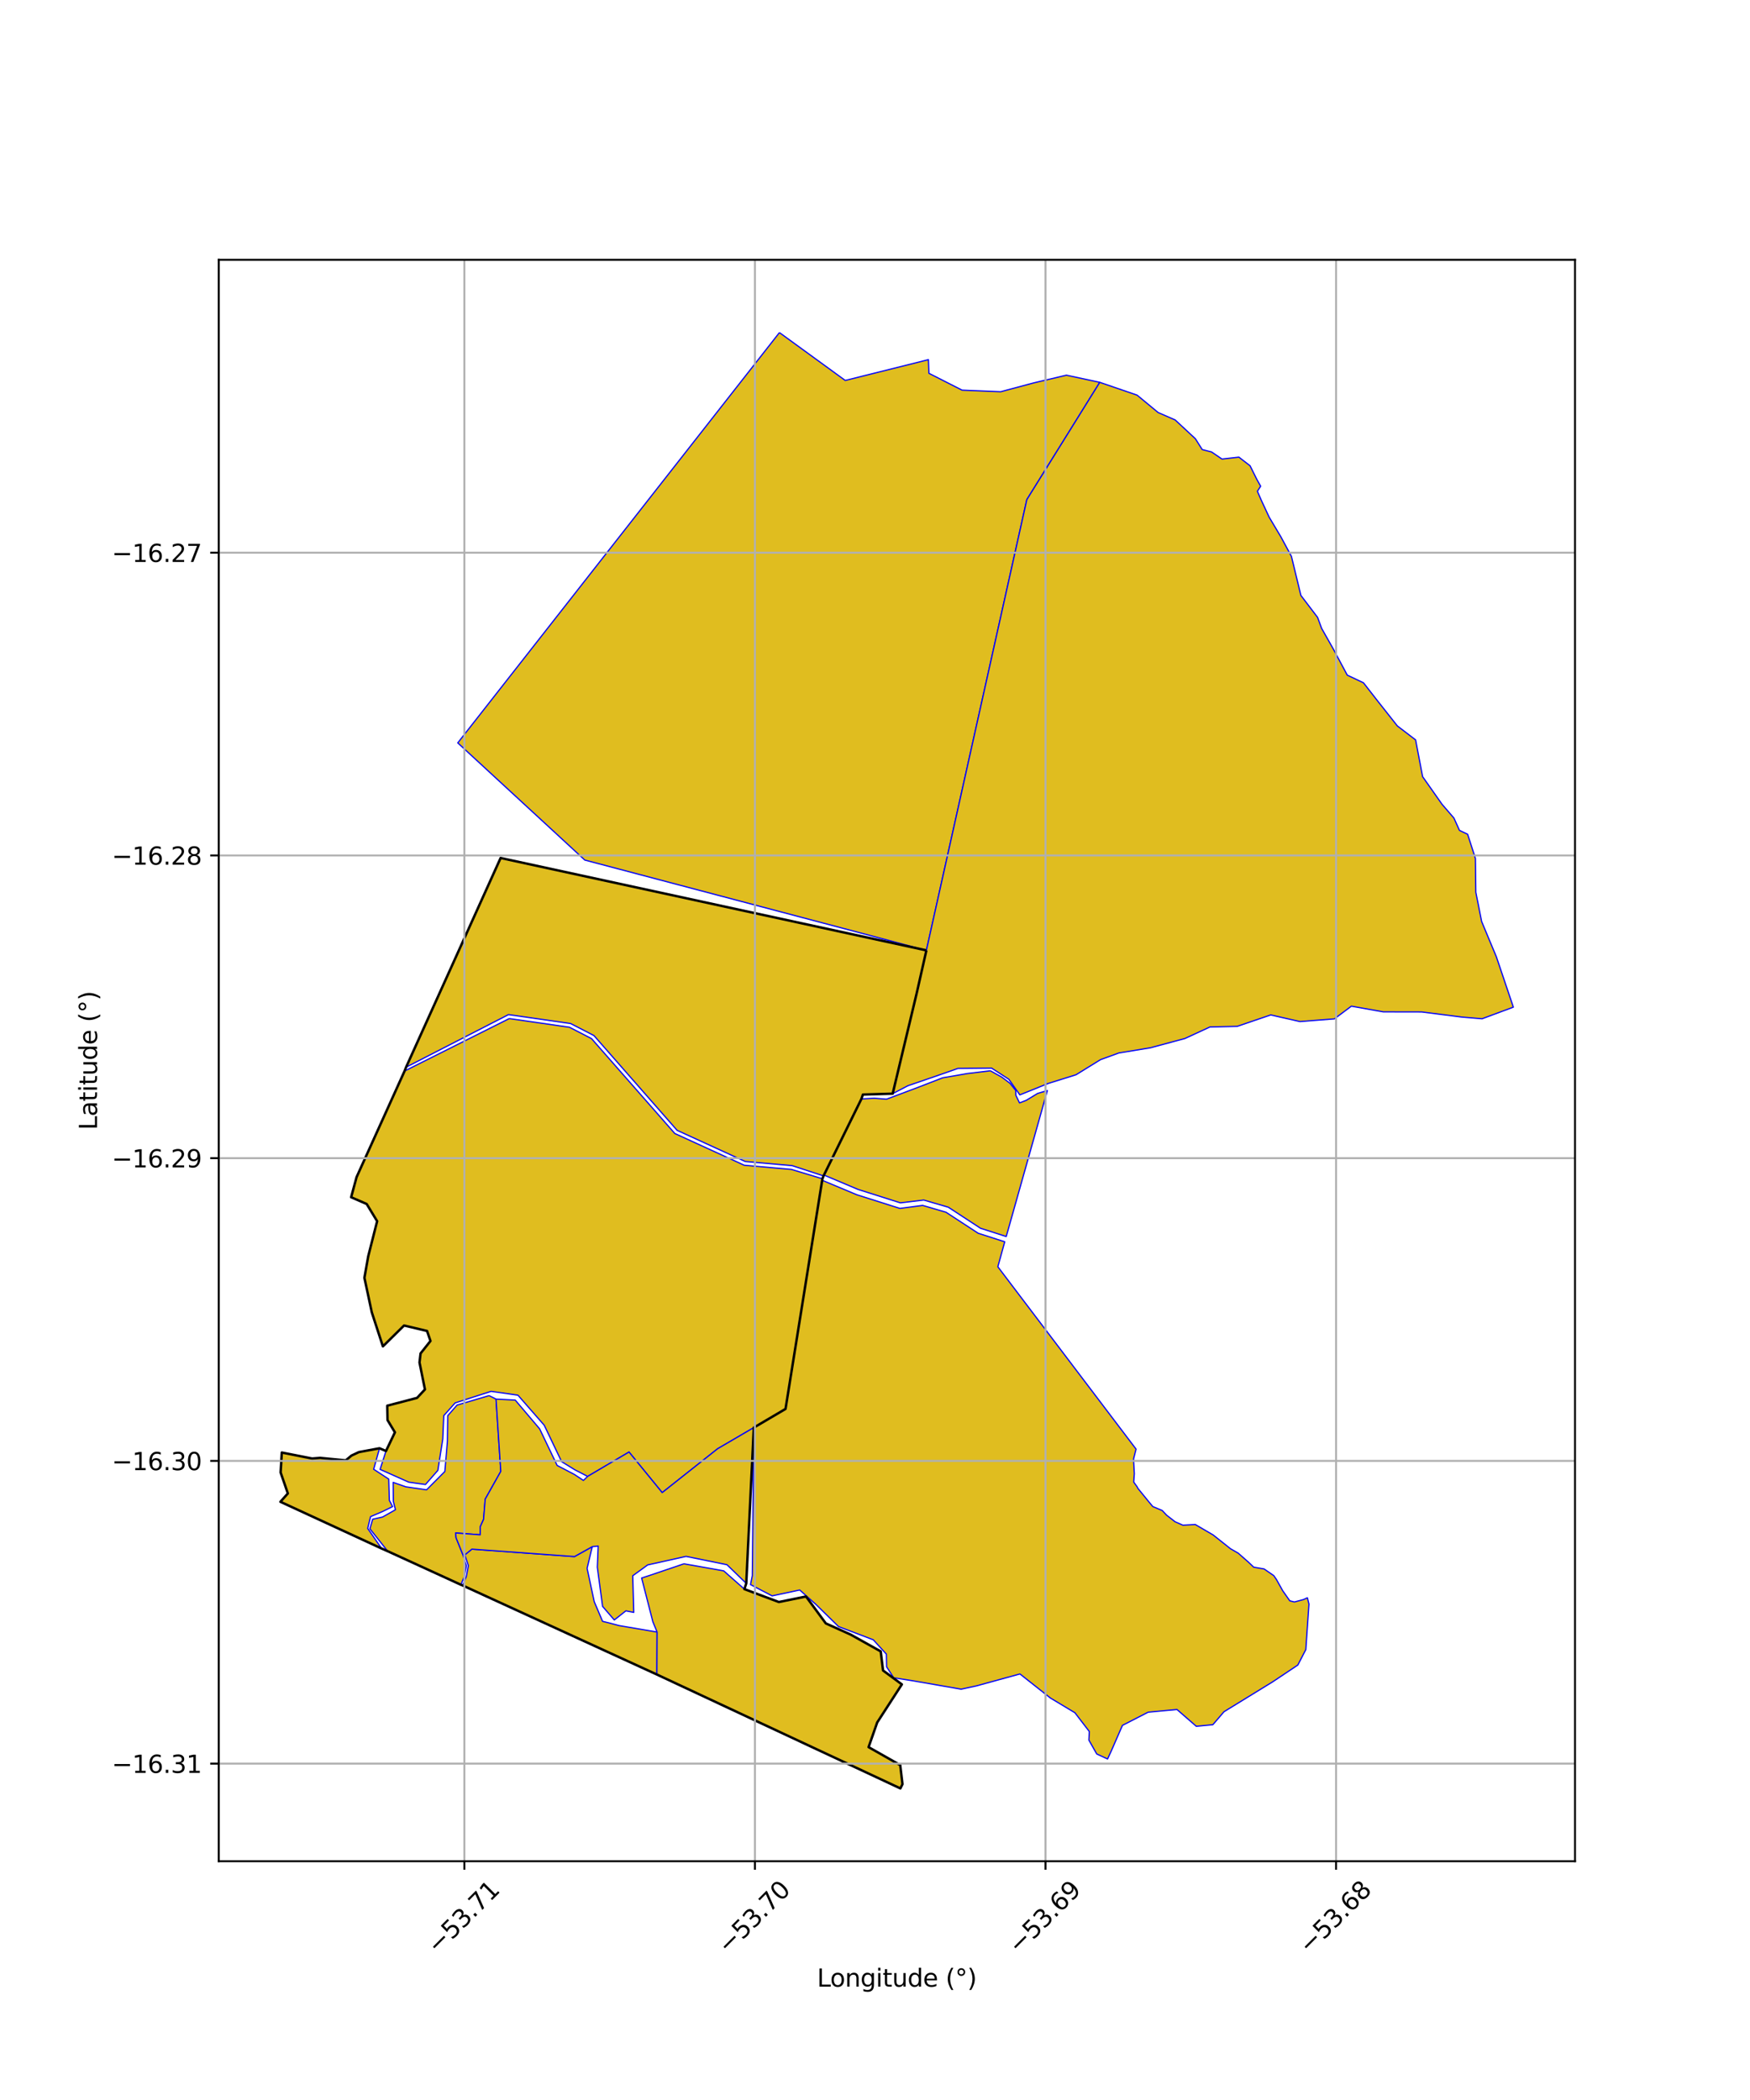 <?xml version="1.0" encoding="utf-8" standalone="no"?>
<!DOCTYPE svg PUBLIC "-//W3C//DTD SVG 1.1//EN"
  "http://www.w3.org/Graphics/SVG/1.1/DTD/svg11.dtd">
<svg xmlns:xlink="http://www.w3.org/1999/xlink" width="720pt" height="864pt" viewBox="0 0 720 864" xmlns="http://www.w3.org/2000/svg" version="1.1">
 <defs>
  <style type="text/css">*{stroke-linejoin: round; stroke-linecap: butt}</style>
 </defs>
 <g id="figure_1">
  <g id="patch_1">
   <path d="M 0 864 
L 720 864 
L 720 0 
L 0 0 
z
" style="fill: #ffffff"/>
  </g>
  <g id="axes_1">
   <g id="patch_2">
    <path d="M 90 765.76 
L 648 765.76 
L 648 106.88 
L 90 106.88 
z
" style="fill: #ffffff"/>
   </g>
   <g id="PatchCollection_1">
    <path d="M 156.15 595.858 
L 154.855 600.476 
L 153.731 604.491 
L 159.934 608.538 
L 160.063 612.831 
L 160.198 617.316 
L 161.539 619.859 
L 159.11 621.045 
L 157.48 621.841 
L 152.462 623.992 
L 151.281 628.848 
L 157.02 637.11 
L 115.364 617.883 
L 118.429 614.443 
L 115.457 605.829 
L 115.943 597.613 
L 122.701 598.946 
L 128.403 600.071 
L 131.704 599.812 
L 139.922 600.61 
L 142.245 600.835 
L 144.619 598.862 
L 147.645 597.442 
L 149.336 597.127 
L 156.15 595.858 
" clip-path="url(#p520b0139f8)" style="fill: #e0bd1f; stroke: #0000ff; stroke-width: 0.5"/>
    <path d="M 209.51 419.074 
L 234.294 422.64 
L 243.389 427.327 
L 277.63 466.349 
L 306.205 479.419 
L 325.6 481.132 
L 338.374 484.975 
L 323.185 579.675 
L 310.134 587.361 
L 295.26 596.053 
L 272.444 614.111 
L 258.796 597.405 
L 241.772 607.439 
L 236.566 604.751 
L 231.066 601.371 
L 223.914 586.391 
L 213.094 574.02 
L 202.054 572.438 
L 187.257 577.195 
L 182.591 582.42 
L 182.172 592.052 
L 180.146 604.951 
L 175.053 610.766 
L 170.845 610.179 
L 168.154 609.803 
L 156.381 604.543 
L 157.226 601.914 
L 158.804 596.995 
L 162.478 589.302 
L 159.444 584.275 
L 159.328 578.342 
L 171.584 575.132 
L 174.835 571.654 
L 172.597 560.572 
L 173.032 556.844 
L 177.108 551.716 
L 175.698 547.597 
L 166.245 545.349 
L 157.533 553.944 
L 152.959 539.908 
L 149.929 525.731 
L 151.507 516.819 
L 155.165 502.434 
L 150.864 495.359 
L 144.465 492.575 
L 146.701 484.311 
L 166.453 440.65 
L 209.51 419.074 
" clip-path="url(#p520b0139f8)" style="fill: #e0bd1f; stroke: #0000ff; stroke-width: 0.5"/>
    <path d="M 201.218 574.195 
L 204.071 575.619 
L 206.041 605.364 
L 199.626 616.797 
L 198.954 625.11 
L 198.205 626.779 
L 197.606 628.118 
L 197.577 631.469 
L 189.816 630.883 
L 187.482 630.708 
L 187.639 632.672 
L 190.401 639.544 
L 190.598 640.155 
L 191.886 644.187 
L 191.106 648.414 
L 189.62 652.011 
L 159.516 638.217 
L 152.18 628.974 
L 153.332 625.055 
L 157.41 624.141 
L 160.93 622.149 
L 162.694 621.151 
L 161.837 617.699 
L 161.8 613.885 
L 161.761 609.9 
L 166.957 611.72 
L 175.497 612.963 
L 183.021 605.411 
L 184.087 592.859 
L 184.21 582.458 
L 188.056 578.085 
L 201.218 574.195 
" clip-path="url(#p520b0139f8)" style="fill: #e0bd1f; stroke: #0000ff; stroke-width: 0.5"/>
    <path d="M 205.967 352.999 
L 381.142 391.011 
L 377.131 408.731 
L 367.275 449.968 
L 355.028 450.332 
L 354.399 452.149 
L 338.826 483.804 
L 325.907 479.578 
L 306.609 477.875 
L 278.582 465.054 
L 244.366 426.062 
L 234.774 421.117 
L 209.21 417.444 
L 167.077 439.072 
L 205.967 352.999 
" clip-path="url(#p520b0139f8)" style="fill: #e0bd1f; stroke: #0000ff; stroke-width: 0.5"/>
    <path d="M 243.673 636.343 
L 241.548 645.262 
L 243.47 654.243 
L 244.482 658.969 
L 247.382 665.811 
L 247.915 667.068 
L 250.48 667.692 
L 254.646 668.798 
L 262 670.052 
L 270.341 671.472 
L 270.304 679.718 
L 270.264 688.505 
L 270.262 688.947 
L 190.322 652.293 
L 191.86 648.641 
L 192.703 644.142 
L 191.563 640.742 
L 191.219 639.716 
L 194.15 637.36 
L 201.349 637.882 
L 218.555 639.127 
L 236.359 640.416 
L 243.673 636.343 
" clip-path="url(#p520b0139f8)" style="fill: #e0bd1f; stroke: #0000ff; stroke-width: 0.5"/>
    <path d="M 281.379 643.39 
L 297.748 646.295 
L 306.263 653.809 
L 320.441 659.12 
L 331.618 656.847 
L 339.766 667.918 
L 349.981 672.514 
L 362.351 679.432 
L 363.311 687.284 
L 371.056 693.008 
L 360.905 708.676 
L 357.364 718.818 
L 370.379 726.209 
L 371.017 731.624 
L 371.302 734.054 
L 370.443 735.811 
L 336.892 720.117 
L 273.445 690.436 
L 270.262 688.947 
L 270.264 688.505 
L 270.304 679.718 
L 270.341 671.472 
L 269.836 670.241 
L 268.599 667.22 
L 263.982 649.248 
L 267.578 648.072 
L 281.379 643.39 
" clip-path="url(#p520b0139f8)" style="fill: #e0bd1f; stroke: #0000ff; stroke-width: 0.5"/>
    <path d="M 204.071 575.619 
L 211.982 576.034 
L 222.02 587.866 
L 229.233 602.931 
L 236.33 606.639 
L 240.026 609.086 
L 241.772 607.439 
L 258.796 597.405 
L 272.444 614.111 
L 295.26 596.053 
L 310.134 587.361 
L 307.029 651.455 
L 299.092 643.772 
L 282.258 640.347 
L 266.483 643.85 
L 260.335 648.3 
L 260.748 663.382 
L 257.5 662.756 
L 252.737 666.499 
L 247.919 660.909 
L 247.338 656.591 
L 245.756 644.799 
L 246.109 636.08 
L 243.673 636.343 
L 236.359 640.416 
L 218.555 639.127 
L 201.349 637.882 
L 194.15 637.36 
L 191.219 639.716 
L 190.401 639.544 
L 187.639 632.672 
L 187.482 630.708 
L 189.816 630.883 
L 197.577 631.469 
L 197.606 628.118 
L 198.205 626.779 
L 198.954 625.11 
L 199.626 616.797 
L 206.041 605.364 
L 204.071 575.619 
" clip-path="url(#p520b0139f8)" style="fill: #e0bd1f; stroke: #0000ff; stroke-width: 0.5"/>
    <path d="M 320.684 136.829 
L 347.763 156.526 
L 381.979 147.971 
L 382.191 153.587 
L 395.839 160.521 
L 411.722 161.165 
L 425.231 157.549 
L 438.744 154.363 
L 452.482 157.304 
L 452.061 157.981 
L 422.469 205.56 
L 381.142 391.011 
L 240.598 353.854 
L 188.332 305.642 
L 320.684 136.829 
" clip-path="url(#p520b0139f8)" style="fill: #e0bd1f; stroke: #0000ff; stroke-width: 0.5"/>
    <path d="M 338.28 485.6 
L 352.549 491.571 
L 370.249 497.179 
L 379.58 495.937 
L 389.211 498.747 
L 402.441 507.389 
L 413.379 510.911 
L 410.539 521.177 
L 467.409 596.202 
L 466.416 600.08 
L 466.396 600.935 
L 466.695 606.343 
L 466.439 609.757 
L 467.844 611.709 
L 468.169 612.363 
L 472.623 617.84 
L 474.296 619.836 
L 478.182 621.476 
L 479.981 623.389 
L 483.472 626.098 
L 486.67 627.503 
L 491.777 627.233 
L 499.126 631.52 
L 506.262 637.19 
L 509.444 639.02 
L 513.711 642.771 
L 515.81 644.774 
L 520.087 645.511 
L 524.082 648.265 
L 525.154 649.832 
L 527.741 654.461 
L 530.657 658.617 
L 532.556 659.094 
L 536.256 658.115 
L 537.9 657.368 
L 538.547 659.976 
L 537.245 678.701 
L 533.964 685.049 
L 523.633 691.948 
L 503.579 704.265 
L 498.993 709.604 
L 492.185 710.251 
L 484.232 703.334 
L 472.38 704.448 
L 461.803 709.873 
L 457.164 720.505 
L 455.683 723.702 
L 451.23 721.637 
L 447.985 715.911 
L 448.178 712.399 
L 442.237 704.663 
L 432.172 698.622 
L 419.639 688.717 
L 401.717 693.63 
L 395.437 694.979 
L 375.805 691.561 
L 367.699 690.284 
L 364.773 685.779 
L 364.683 680.562 
L 359.294 674.663 
L 345.001 669.221 
L 335.636 660.052 
L 329.031 654.167 
L 317.667 656.589 
L 308.784 651.95 
L 309.515 648.282 
L 310.134 587.361 
L 323.185 579.675 
L 338.28 485.6 
" clip-path="url(#p520b0139f8)" style="fill: #e0bd1f; stroke: #0000ff; stroke-width: 0.5"/>
    <path d="M 407.472 440.553 
L 412.214 443.193 
L 415.511 445.681 
L 417.883 448.628 
L 417.956 450.635 
L 419.463 453.773 
L 422.289 452.673 
L 426.948 449.846 
L 430.91 448.699 
L 413.994 508.745 
L 403.407 505.338 
L 390.151 496.678 
L 380.072 493.737 
L 370.448 494.886 
L 353.034 489.371 
L 339 483.451 
L 354.399 452.149 
L 359.715 451.846 
L 364.723 452.247 
L 377.634 447.393 
L 387.823 443.446 
L 398.081 441.678 
L 407.472 440.553 
" clip-path="url(#p520b0139f8)" style="fill: #e0bd1f; stroke: #0000ff; stroke-width: 0.5"/>
    <path d="M 452.482 157.304 
L 458.446 159.345 
L 467.844 162.573 
L 476.481 169.717 
L 483.498 172.779 
L 491.817 180.505 
L 494.626 184.965 
L 498.462 185.944 
L 502.759 188.86 
L 509.719 188.079 
L 514.312 191.628 
L 517.068 197.178 
L 518.665 200.042 
L 517.33 202.122 
L 518.918 205.782 
L 522.166 212.768 
L 526.974 220.832 
L 531.328 228.901 
L 535.223 244.975 
L 542.094 254.008 
L 543.767 258.554 
L 548.47 266.854 
L 554.301 277.767 
L 560.966 280.915 
L 566.804 288.405 
L 574.913 298.671 
L 582.415 304.407 
L 585.304 319.537 
L 593.317 330.93 
L 598.179 336.559 
L 600.47 341.645 
L 603.824 343.233 
L 607.025 353.18 
L 607.198 367.112 
L 609.592 379.142 
L 615.646 393.652 
L 622.636 414.376 
L 609.768 419.151 
L 601.37 418.445 
L 584.889 416.345 
L 569.135 416.314 
L 555.995 413.975 
L 548.998 419.199 
L 534.831 420.303 
L 528.996 418.978 
L 522.826 417.577 
L 509.012 422.278 
L 497.807 422.531 
L 487.503 427.278 
L 482.103 428.731 
L 473.297 431.098 
L 460.342 433.225 
L 452.791 435.969 
L 442.705 442.193 
L 431.186 445.791 
L 419.596 450.465 
L 415.08 444.054 
L 407.95 439.436 
L 394.115 439.581 
L 386.019 442.421 
L 373.513 446.712 
L 367.275 449.968 
L 377.131 408.731 
L 381.142 391.011 
L 422.469 205.56 
L 452.061 157.981 
L 452.482 157.304 
" clip-path="url(#p520b0139f8)" style="fill: #e0bd1f; stroke: #0000ff; stroke-width: 0.5"/>
   </g>
   <g id="PatchCollection_2">
    <path d="M 381.142 391.011 
L 377.131 408.731 
L 367.274 449.968 
L 355.029 450.332 
L 354.399 452.149 
L 338.826 483.804 
L 338.373 484.974 
L 323.185 579.675 
L 310.134 587.361 
L 307.028 651.455 
L 306.263 653.808 
L 320.442 659.121 
L 331.618 656.847 
L 339.767 667.918 
L 349.981 672.514 
L 362.351 679.432 
L 363.311 687.284 
L 371.055 693.009 
L 360.905 708.676 
L 357.363 718.818 
L 370.379 726.209 
L 371.016 731.624 
L 371.302 734.054 
L 370.443 735.811 
L 336.892 720.117 
L 273.445 690.436 
L 270.262 688.947 
L 190.322 652.293 
L 189.62 652.012 
L 159.516 638.218 
L 157.02 637.11 
L 115.364 617.883 
L 118.429 614.443 
L 115.457 605.828 
L 115.943 597.613 
L 122.702 598.946 
L 128.402 600.07 
L 131.704 599.813 
L 139.922 600.61 
L 142.245 600.835 
L 144.619 598.862 
L 147.646 597.442 
L 149.336 597.127 
L 156.149 595.859 
L 158.804 596.995 
L 162.478 589.303 
L 159.444 584.275 
L 159.328 578.342 
L 171.584 575.133 
L 174.834 571.654 
L 172.597 560.572 
L 173.032 556.844 
L 177.108 551.716 
L 175.697 547.597 
L 166.244 545.349 
L 157.533 553.944 
L 152.96 539.907 
L 149.929 525.73 
L 151.507 516.819 
L 155.165 502.434 
L 150.864 495.359 
L 144.464 492.575 
L 146.702 484.311 
L 166.452 440.65 
L 167.077 439.072 
L 205.968 352.999 
L 381.142 391.011 
" clip-path="url(#p520b0139f8)" style="fill: none; stroke: #000000"/>
   </g>
   <g id="matplotlib.axis_1">
    <g id="xtick_1">
     <g id="line2d_1">
      <path d="M 191.052 765.76 
L 191.052 106.88 
" clip-path="url(#p520b0139f8)" style="fill: none; stroke: #b0b0b0; stroke-width: 0.8; stroke-linecap: square"/>
     </g>
     <g id="line2d_2">
      <defs>
       <path id="m5c2fb6a322" d="M 0 0 
L 0 3.5 
" style="stroke: #000000; stroke-width: 0.8"/>
      </defs>
      <g>
       <use xlink:href="#m5c2fb6a322" x="191.052" y="765.76" style="stroke: #000000; stroke-width: 0.8"/>
      </g>
     </g>
     <g id="text_1">
      <!-- −53.71 -->
      <g transform="translate(179.919 804.302) rotate(-45) scale(0.1 -0.1)">
       <defs>
        <path id="DejaVuSans-2212" d="M 678 2272 
L 4684 2272 
L 4684 1741 
L 678 1741 
L 678 2272 
z
" transform="scale(0.016)"/>
        <path id="DejaVuSans-35" d="M 691 4666 
L 3169 4666 
L 3169 4134 
L 1269 4134 
L 1269 2991 
Q 1406 3038 1543 3061 
Q 1681 3084 1819 3084 
Q 2600 3084 3056 2656 
Q 3513 2228 3513 1497 
Q 3513 744 3044 326 
Q 2575 -91 1722 -91 
Q 1428 -91 1123 -41 
Q 819 9 494 109 
L 494 744 
Q 775 591 1075 516 
Q 1375 441 1709 441 
Q 2250 441 2565 725 
Q 2881 1009 2881 1497 
Q 2881 1984 2565 2268 
Q 2250 2553 1709 2553 
Q 1456 2553 1204 2497 
Q 953 2441 691 2322 
L 691 4666 
z
" transform="scale(0.016)"/>
        <path id="DejaVuSans-33" d="M 2597 2516 
Q 3050 2419 3304 2112 
Q 3559 1806 3559 1356 
Q 3559 666 3084 287 
Q 2609 -91 1734 -91 
Q 1441 -91 1130 -33 
Q 819 25 488 141 
L 488 750 
Q 750 597 1062 519 
Q 1375 441 1716 441 
Q 2309 441 2620 675 
Q 2931 909 2931 1356 
Q 2931 1769 2642 2001 
Q 2353 2234 1838 2234 
L 1294 2234 
L 1294 2753 
L 1863 2753 
Q 2328 2753 2575 2939 
Q 2822 3125 2822 3475 
Q 2822 3834 2567 4026 
Q 2313 4219 1838 4219 
Q 1578 4219 1281 4162 
Q 984 4106 628 3988 
L 628 4550 
Q 988 4650 1302 4700 
Q 1616 4750 1894 4750 
Q 2613 4750 3031 4423 
Q 3450 4097 3450 3541 
Q 3450 3153 3228 2886 
Q 3006 2619 2597 2516 
z
" transform="scale(0.016)"/>
        <path id="DejaVuSans-2e" d="M 684 794 
L 1344 794 
L 1344 0 
L 684 0 
L 684 794 
z
" transform="scale(0.016)"/>
        <path id="DejaVuSans-37" d="M 525 4666 
L 3525 4666 
L 3525 4397 
L 1831 0 
L 1172 0 
L 2766 4134 
L 525 4134 
L 525 4666 
z
" transform="scale(0.016)"/>
        <path id="DejaVuSans-31" d="M 794 531 
L 1825 531 
L 1825 4091 
L 703 3866 
L 703 4441 
L 1819 4666 
L 2450 4666 
L 2450 531 
L 3481 531 
L 3481 0 
L 794 0 
L 794 531 
z
" transform="scale(0.016)"/>
       </defs>
       <use xlink:href="#DejaVuSans-2212"/>
       <use xlink:href="#DejaVuSans-35" transform="translate(83.789 0)"/>
       <use xlink:href="#DejaVuSans-33" transform="translate(147.412 0)"/>
       <use xlink:href="#DejaVuSans-2e" transform="translate(211.035 0)"/>
       <use xlink:href="#DejaVuSans-37" transform="translate(242.822 0)"/>
       <use xlink:href="#DejaVuSans-31" transform="translate(306.445 0)"/>
      </g>
     </g>
    </g>
    <g id="xtick_2">
     <g id="line2d_3">
      <path d="M 310.601 765.76 
L 310.601 106.88 
" clip-path="url(#p520b0139f8)" style="fill: none; stroke: #b0b0b0; stroke-width: 0.8; stroke-linecap: square"/>
     </g>
     <g id="line2d_4">
      <g>
       <use xlink:href="#m5c2fb6a322" x="310.601" y="765.76" style="stroke: #000000; stroke-width: 0.8"/>
      </g>
     </g>
     <g id="text_2">
      <!-- −53.70 -->
      <g transform="translate(299.468 804.302) rotate(-45) scale(0.1 -0.1)">
       <defs>
        <path id="DejaVuSans-30" d="M 2034 4250 
Q 1547 4250 1301 3770 
Q 1056 3291 1056 2328 
Q 1056 1369 1301 889 
Q 1547 409 2034 409 
Q 2525 409 2770 889 
Q 3016 1369 3016 2328 
Q 3016 3291 2770 3770 
Q 2525 4250 2034 4250 
z
M 2034 4750 
Q 2819 4750 3233 4129 
Q 3647 3509 3647 2328 
Q 3647 1150 3233 529 
Q 2819 -91 2034 -91 
Q 1250 -91 836 529 
Q 422 1150 422 2328 
Q 422 3509 836 4129 
Q 1250 4750 2034 4750 
z
" transform="scale(0.016)"/>
       </defs>
       <use xlink:href="#DejaVuSans-2212"/>
       <use xlink:href="#DejaVuSans-35" transform="translate(83.789 0)"/>
       <use xlink:href="#DejaVuSans-33" transform="translate(147.412 0)"/>
       <use xlink:href="#DejaVuSans-2e" transform="translate(211.035 0)"/>
       <use xlink:href="#DejaVuSans-37" transform="translate(242.822 0)"/>
       <use xlink:href="#DejaVuSans-30" transform="translate(306.445 0)"/>
      </g>
     </g>
    </g>
    <g id="xtick_3">
     <g id="line2d_5">
      <path d="M 430.15 765.76 
L 430.15 106.88 
" clip-path="url(#p520b0139f8)" style="fill: none; stroke: #b0b0b0; stroke-width: 0.8; stroke-linecap: square"/>
     </g>
     <g id="line2d_6">
      <g>
       <use xlink:href="#m5c2fb6a322" x="430.15" y="765.76" style="stroke: #000000; stroke-width: 0.8"/>
      </g>
     </g>
     <g id="text_3">
      <!-- −53.69 -->
      <g transform="translate(419.016 804.302) rotate(-45) scale(0.1 -0.1)">
       <defs>
        <path id="DejaVuSans-36" d="M 2113 2584 
Q 1688 2584 1439 2293 
Q 1191 2003 1191 1497 
Q 1191 994 1439 701 
Q 1688 409 2113 409 
Q 2538 409 2786 701 
Q 3034 994 3034 1497 
Q 3034 2003 2786 2293 
Q 2538 2584 2113 2584 
z
M 3366 4563 
L 3366 3988 
Q 3128 4100 2886 4159 
Q 2644 4219 2406 4219 
Q 1781 4219 1451 3797 
Q 1122 3375 1075 2522 
Q 1259 2794 1537 2939 
Q 1816 3084 2150 3084 
Q 2853 3084 3261 2657 
Q 3669 2231 3669 1497 
Q 3669 778 3244 343 
Q 2819 -91 2113 -91 
Q 1303 -91 875 529 
Q 447 1150 447 2328 
Q 447 3434 972 4092 
Q 1497 4750 2381 4750 
Q 2619 4750 2861 4703 
Q 3103 4656 3366 4563 
z
" transform="scale(0.016)"/>
        <path id="DejaVuSans-39" d="M 703 97 
L 703 672 
Q 941 559 1184 500 
Q 1428 441 1663 441 
Q 2288 441 2617 861 
Q 2947 1281 2994 2138 
Q 2813 1869 2534 1725 
Q 2256 1581 1919 1581 
Q 1219 1581 811 2004 
Q 403 2428 403 3163 
Q 403 3881 828 4315 
Q 1253 4750 1959 4750 
Q 2769 4750 3195 4129 
Q 3622 3509 3622 2328 
Q 3622 1225 3098 567 
Q 2575 -91 1691 -91 
Q 1453 -91 1209 -44 
Q 966 3 703 97 
z
M 1959 2075 
Q 2384 2075 2632 2365 
Q 2881 2656 2881 3163 
Q 2881 3666 2632 3958 
Q 2384 4250 1959 4250 
Q 1534 4250 1286 3958 
Q 1038 3666 1038 3163 
Q 1038 2656 1286 2365 
Q 1534 2075 1959 2075 
z
" transform="scale(0.016)"/>
       </defs>
       <use xlink:href="#DejaVuSans-2212"/>
       <use xlink:href="#DejaVuSans-35" transform="translate(83.789 0)"/>
       <use xlink:href="#DejaVuSans-33" transform="translate(147.412 0)"/>
       <use xlink:href="#DejaVuSans-2e" transform="translate(211.035 0)"/>
       <use xlink:href="#DejaVuSans-36" transform="translate(242.822 0)"/>
       <use xlink:href="#DejaVuSans-39" transform="translate(306.445 0)"/>
      </g>
     </g>
    </g>
    <g id="xtick_4">
     <g id="line2d_7">
      <path d="M 549.698 765.76 
L 549.698 106.88 
" clip-path="url(#p520b0139f8)" style="fill: none; stroke: #b0b0b0; stroke-width: 0.8; stroke-linecap: square"/>
     </g>
     <g id="line2d_8">
      <g>
       <use xlink:href="#m5c2fb6a322" x="549.698" y="765.76" style="stroke: #000000; stroke-width: 0.8"/>
      </g>
     </g>
     <g id="text_4">
      <!-- −53.68 -->
      <g transform="translate(538.565 804.302) rotate(-45) scale(0.1 -0.1)">
       <defs>
        <path id="DejaVuSans-38" d="M 2034 2216 
Q 1584 2216 1326 1975 
Q 1069 1734 1069 1313 
Q 1069 891 1326 650 
Q 1584 409 2034 409 
Q 2484 409 2743 651 
Q 3003 894 3003 1313 
Q 3003 1734 2745 1975 
Q 2488 2216 2034 2216 
z
M 1403 2484 
Q 997 2584 770 2862 
Q 544 3141 544 3541 
Q 544 4100 942 4425 
Q 1341 4750 2034 4750 
Q 2731 4750 3128 4425 
Q 3525 4100 3525 3541 
Q 3525 3141 3298 2862 
Q 3072 2584 2669 2484 
Q 3125 2378 3379 2068 
Q 3634 1759 3634 1313 
Q 3634 634 3220 271 
Q 2806 -91 2034 -91 
Q 1263 -91 848 271 
Q 434 634 434 1313 
Q 434 1759 690 2068 
Q 947 2378 1403 2484 
z
M 1172 3481 
Q 1172 3119 1398 2916 
Q 1625 2713 2034 2713 
Q 2441 2713 2670 2916 
Q 2900 3119 2900 3481 
Q 2900 3844 2670 4047 
Q 2441 4250 2034 4250 
Q 1625 4250 1398 4047 
Q 1172 3844 1172 3481 
z
" transform="scale(0.016)"/>
       </defs>
       <use xlink:href="#DejaVuSans-2212"/>
       <use xlink:href="#DejaVuSans-35" transform="translate(83.789 0)"/>
       <use xlink:href="#DejaVuSans-33" transform="translate(147.412 0)"/>
       <use xlink:href="#DejaVuSans-2e" transform="translate(211.035 0)"/>
       <use xlink:href="#DejaVuSans-36" transform="translate(242.822 0)"/>
       <use xlink:href="#DejaVuSans-38" transform="translate(306.445 0)"/>
      </g>
     </g>
    </g>
    <g id="text_5">
     <!-- Longitude (°) -->
     <g transform="translate(336.14 817.371) scale(0.1 -0.1)">
      <defs>
       <path id="DejaVuSans-4c" d="M 628 4666 
L 1259 4666 
L 1259 531 
L 3531 531 
L 3531 0 
L 628 0 
L 628 4666 
z
" transform="scale(0.016)"/>
       <path id="DejaVuSans-6f" d="M 1959 3097 
Q 1497 3097 1228 2736 
Q 959 2375 959 1747 
Q 959 1119 1226 758 
Q 1494 397 1959 397 
Q 2419 397 2687 759 
Q 2956 1122 2956 1747 
Q 2956 2369 2687 2733 
Q 2419 3097 1959 3097 
z
M 1959 3584 
Q 2709 3584 3137 3096 
Q 3566 2609 3566 1747 
Q 3566 888 3137 398 
Q 2709 -91 1959 -91 
Q 1206 -91 779 398 
Q 353 888 353 1747 
Q 353 2609 779 3096 
Q 1206 3584 1959 3584 
z
" transform="scale(0.016)"/>
       <path id="DejaVuSans-6e" d="M 3513 2113 
L 3513 0 
L 2938 0 
L 2938 2094 
Q 2938 2591 2744 2837 
Q 2550 3084 2163 3084 
Q 1697 3084 1428 2787 
Q 1159 2491 1159 1978 
L 1159 0 
L 581 0 
L 581 3500 
L 1159 3500 
L 1159 2956 
Q 1366 3272 1645 3428 
Q 1925 3584 2291 3584 
Q 2894 3584 3203 3211 
Q 3513 2838 3513 2113 
z
" transform="scale(0.016)"/>
       <path id="DejaVuSans-67" d="M 2906 1791 
Q 2906 2416 2648 2759 
Q 2391 3103 1925 3103 
Q 1463 3103 1205 2759 
Q 947 2416 947 1791 
Q 947 1169 1205 825 
Q 1463 481 1925 481 
Q 2391 481 2648 825 
Q 2906 1169 2906 1791 
z
M 3481 434 
Q 3481 -459 3084 -895 
Q 2688 -1331 1869 -1331 
Q 1566 -1331 1297 -1286 
Q 1028 -1241 775 -1147 
L 775 -588 
Q 1028 -725 1275 -790 
Q 1522 -856 1778 -856 
Q 2344 -856 2625 -561 
Q 2906 -266 2906 331 
L 2906 616 
Q 2728 306 2450 153 
Q 2172 0 1784 0 
Q 1141 0 747 490 
Q 353 981 353 1791 
Q 353 2603 747 3093 
Q 1141 3584 1784 3584 
Q 2172 3584 2450 3431 
Q 2728 3278 2906 2969 
L 2906 3500 
L 3481 3500 
L 3481 434 
z
" transform="scale(0.016)"/>
       <path id="DejaVuSans-69" d="M 603 3500 
L 1178 3500 
L 1178 0 
L 603 0 
L 603 3500 
z
M 603 4863 
L 1178 4863 
L 1178 4134 
L 603 4134 
L 603 4863 
z
" transform="scale(0.016)"/>
       <path id="DejaVuSans-74" d="M 1172 4494 
L 1172 3500 
L 2356 3500 
L 2356 3053 
L 1172 3053 
L 1172 1153 
Q 1172 725 1289 603 
Q 1406 481 1766 481 
L 2356 481 
L 2356 0 
L 1766 0 
Q 1100 0 847 248 
Q 594 497 594 1153 
L 594 3053 
L 172 3053 
L 172 3500 
L 594 3500 
L 594 4494 
L 1172 4494 
z
" transform="scale(0.016)"/>
       <path id="DejaVuSans-75" d="M 544 1381 
L 544 3500 
L 1119 3500 
L 1119 1403 
Q 1119 906 1312 657 
Q 1506 409 1894 409 
Q 2359 409 2629 706 
Q 2900 1003 2900 1516 
L 2900 3500 
L 3475 3500 
L 3475 0 
L 2900 0 
L 2900 538 
Q 2691 219 2414 64 
Q 2138 -91 1772 -91 
Q 1169 -91 856 284 
Q 544 659 544 1381 
z
M 1991 3584 
L 1991 3584 
z
" transform="scale(0.016)"/>
       <path id="DejaVuSans-64" d="M 2906 2969 
L 2906 4863 
L 3481 4863 
L 3481 0 
L 2906 0 
L 2906 525 
Q 2725 213 2448 61 
Q 2172 -91 1784 -91 
Q 1150 -91 751 415 
Q 353 922 353 1747 
Q 353 2572 751 3078 
Q 1150 3584 1784 3584 
Q 2172 3584 2448 3432 
Q 2725 3281 2906 2969 
z
M 947 1747 
Q 947 1113 1208 752 
Q 1469 391 1925 391 
Q 2381 391 2643 752 
Q 2906 1113 2906 1747 
Q 2906 2381 2643 2742 
Q 2381 3103 1925 3103 
Q 1469 3103 1208 2742 
Q 947 2381 947 1747 
z
" transform="scale(0.016)"/>
       <path id="DejaVuSans-65" d="M 3597 1894 
L 3597 1613 
L 953 1613 
Q 991 1019 1311 708 
Q 1631 397 2203 397 
Q 2534 397 2845 478 
Q 3156 559 3463 722 
L 3463 178 
Q 3153 47 2828 -22 
Q 2503 -91 2169 -91 
Q 1331 -91 842 396 
Q 353 884 353 1716 
Q 353 2575 817 3079 
Q 1281 3584 2069 3584 
Q 2775 3584 3186 3129 
Q 3597 2675 3597 1894 
z
M 3022 2063 
Q 3016 2534 2758 2815 
Q 2500 3097 2075 3097 
Q 1594 3097 1305 2825 
Q 1016 2553 972 2059 
L 3022 2063 
z
" transform="scale(0.016)"/>
       <path id="DejaVuSans-20" transform="scale(0.016)"/>
       <path id="DejaVuSans-28" d="M 1984 4856 
Q 1566 4138 1362 3434 
Q 1159 2731 1159 2009 
Q 1159 1288 1364 580 
Q 1569 -128 1984 -844 
L 1484 -844 
Q 1016 -109 783 600 
Q 550 1309 550 2009 
Q 550 2706 781 3412 
Q 1013 4119 1484 4856 
L 1984 4856 
z
" transform="scale(0.016)"/>
       <path id="DejaVuSans-b0" d="M 1600 4347 
Q 1350 4347 1178 4173 
Q 1006 4000 1006 3750 
Q 1006 3503 1178 3333 
Q 1350 3163 1600 3163 
Q 1850 3163 2022 3333 
Q 2194 3503 2194 3750 
Q 2194 3997 2020 4172 
Q 1847 4347 1600 4347 
z
M 1600 4750 
Q 1800 4750 1984 4673 
Q 2169 4597 2303 4453 
Q 2447 4313 2519 4134 
Q 2591 3956 2591 3750 
Q 2591 3338 2302 3052 
Q 2013 2766 1594 2766 
Q 1172 2766 890 3047 
Q 609 3328 609 3750 
Q 609 4169 896 4459 
Q 1184 4750 1600 4750 
z
" transform="scale(0.016)"/>
       <path id="DejaVuSans-29" d="M 513 4856 
L 1013 4856 
Q 1481 4119 1714 3412 
Q 1947 2706 1947 2009 
Q 1947 1309 1714 600 
Q 1481 -109 1013 -844 
L 513 -844 
Q 928 -128 1133 580 
Q 1338 1288 1338 2009 
Q 1338 2731 1133 3434 
Q 928 4138 513 4856 
z
" transform="scale(0.016)"/>
      </defs>
      <use xlink:href="#DejaVuSans-4c"/>
      <use xlink:href="#DejaVuSans-6f" transform="translate(53.963 0)"/>
      <use xlink:href="#DejaVuSans-6e" transform="translate(115.145 0)"/>
      <use xlink:href="#DejaVuSans-67" transform="translate(178.523 0)"/>
      <use xlink:href="#DejaVuSans-69" transform="translate(242 0)"/>
      <use xlink:href="#DejaVuSans-74" transform="translate(269.783 0)"/>
      <use xlink:href="#DejaVuSans-75" transform="translate(308.992 0)"/>
      <use xlink:href="#DejaVuSans-64" transform="translate(372.371 0)"/>
      <use xlink:href="#DejaVuSans-65" transform="translate(435.848 0)"/>
      <use xlink:href="#DejaVuSans-20" transform="translate(497.371 0)"/>
      <use xlink:href="#DejaVuSans-28" transform="translate(529.158 0)"/>
      <use xlink:href="#DejaVuSans-b0" transform="translate(568.172 0)"/>
      <use xlink:href="#DejaVuSans-29" transform="translate(618.172 0)"/>
     </g>
    </g>
   </g>
   <g id="matplotlib.axis_2">
    <g id="ytick_1">
     <g id="line2d_9">
      <path d="M 90 725.612 
L 648 725.612 
" clip-path="url(#p520b0139f8)" style="fill: none; stroke: #b0b0b0; stroke-width: 0.8; stroke-linecap: square"/>
     </g>
     <g id="line2d_10">
      <defs>
       <path id="m9667ab6af0" d="M 0 0 
L -3.5 0 
" style="stroke: #000000; stroke-width: 0.8"/>
      </defs>
      <g>
       <use xlink:href="#m9667ab6af0" x="90" y="725.612" style="stroke: #000000; stroke-width: 0.8"/>
      </g>
     </g>
     <g id="text_6">
      <!-- −16.31 -->
      <g transform="translate(45.992 729.411) scale(0.1 -0.1)">
       <use xlink:href="#DejaVuSans-2212"/>
       <use xlink:href="#DejaVuSans-31" transform="translate(83.789 0)"/>
       <use xlink:href="#DejaVuSans-36" transform="translate(147.412 0)"/>
       <use xlink:href="#DejaVuSans-2e" transform="translate(211.035 0)"/>
       <use xlink:href="#DejaVuSans-33" transform="translate(242.822 0)"/>
       <use xlink:href="#DejaVuSans-31" transform="translate(306.445 0)"/>
      </g>
     </g>
    </g>
    <g id="ytick_2">
     <g id="line2d_11">
      <path d="M 90 601.06 
L 648 601.06 
" clip-path="url(#p520b0139f8)" style="fill: none; stroke: #b0b0b0; stroke-width: 0.8; stroke-linecap: square"/>
     </g>
     <g id="line2d_12">
      <g>
       <use xlink:href="#m9667ab6af0" x="90" y="601.06" style="stroke: #000000; stroke-width: 0.8"/>
      </g>
     </g>
     <g id="text_7">
      <!-- −16.30 -->
      <g transform="translate(45.992 604.859) scale(0.1 -0.1)">
       <use xlink:href="#DejaVuSans-2212"/>
       <use xlink:href="#DejaVuSans-31" transform="translate(83.789 0)"/>
       <use xlink:href="#DejaVuSans-36" transform="translate(147.412 0)"/>
       <use xlink:href="#DejaVuSans-2e" transform="translate(211.035 0)"/>
       <use xlink:href="#DejaVuSans-33" transform="translate(242.822 0)"/>
       <use xlink:href="#DejaVuSans-30" transform="translate(306.445 0)"/>
      </g>
     </g>
    </g>
    <g id="ytick_3">
     <g id="line2d_13">
      <path d="M 90 476.507 
L 648 476.507 
" clip-path="url(#p520b0139f8)" style="fill: none; stroke: #b0b0b0; stroke-width: 0.8; stroke-linecap: square"/>
     </g>
     <g id="line2d_14">
      <g>
       <use xlink:href="#m9667ab6af0" x="90" y="476.507" style="stroke: #000000; stroke-width: 0.8"/>
      </g>
     </g>
     <g id="text_8">
      <!-- −16.29 -->
      <g transform="translate(45.992 480.306) scale(0.1 -0.1)">
       <defs>
        <path id="DejaVuSans-32" d="M 1228 531 
L 3431 531 
L 3431 0 
L 469 0 
L 469 531 
Q 828 903 1448 1529 
Q 2069 2156 2228 2338 
Q 2531 2678 2651 2914 
Q 2772 3150 2772 3378 
Q 2772 3750 2511 3984 
Q 2250 4219 1831 4219 
Q 1534 4219 1204 4116 
Q 875 4013 500 3803 
L 500 4441 
Q 881 4594 1212 4672 
Q 1544 4750 1819 4750 
Q 2544 4750 2975 4387 
Q 3406 4025 3406 3419 
Q 3406 3131 3298 2873 
Q 3191 2616 2906 2266 
Q 2828 2175 2409 1742 
Q 1991 1309 1228 531 
z
" transform="scale(0.016)"/>
       </defs>
       <use xlink:href="#DejaVuSans-2212"/>
       <use xlink:href="#DejaVuSans-31" transform="translate(83.789 0)"/>
       <use xlink:href="#DejaVuSans-36" transform="translate(147.412 0)"/>
       <use xlink:href="#DejaVuSans-2e" transform="translate(211.035 0)"/>
       <use xlink:href="#DejaVuSans-32" transform="translate(242.822 0)"/>
       <use xlink:href="#DejaVuSans-39" transform="translate(306.445 0)"/>
      </g>
     </g>
    </g>
    <g id="ytick_4">
     <g id="line2d_15">
      <path d="M 90 351.955 
L 648 351.955 
" clip-path="url(#p520b0139f8)" style="fill: none; stroke: #b0b0b0; stroke-width: 0.8; stroke-linecap: square"/>
     </g>
     <g id="line2d_16">
      <g>
       <use xlink:href="#m9667ab6af0" x="90" y="351.955" style="stroke: #000000; stroke-width: 0.8"/>
      </g>
     </g>
     <g id="text_9">
      <!-- −16.28 -->
      <g transform="translate(45.992 355.754) scale(0.1 -0.1)">
       <use xlink:href="#DejaVuSans-2212"/>
       <use xlink:href="#DejaVuSans-31" transform="translate(83.789 0)"/>
       <use xlink:href="#DejaVuSans-36" transform="translate(147.412 0)"/>
       <use xlink:href="#DejaVuSans-2e" transform="translate(211.035 0)"/>
       <use xlink:href="#DejaVuSans-32" transform="translate(242.822 0)"/>
       <use xlink:href="#DejaVuSans-38" transform="translate(306.445 0)"/>
      </g>
     </g>
    </g>
    <g id="ytick_5">
     <g id="line2d_17">
      <path d="M 90 227.402 
L 648 227.402 
" clip-path="url(#p520b0139f8)" style="fill: none; stroke: #b0b0b0; stroke-width: 0.8; stroke-linecap: square"/>
     </g>
     <g id="line2d_18">
      <g>
       <use xlink:href="#m9667ab6af0" x="90" y="227.402" style="stroke: #000000; stroke-width: 0.8"/>
      </g>
     </g>
     <g id="text_10">
      <!-- −16.27 -->
      <g transform="translate(45.992 231.202) scale(0.1 -0.1)">
       <use xlink:href="#DejaVuSans-2212"/>
       <use xlink:href="#DejaVuSans-31" transform="translate(83.789 0)"/>
       <use xlink:href="#DejaVuSans-36" transform="translate(147.412 0)"/>
       <use xlink:href="#DejaVuSans-2e" transform="translate(211.035 0)"/>
       <use xlink:href="#DejaVuSans-32" transform="translate(242.822 0)"/>
       <use xlink:href="#DejaVuSans-37" transform="translate(306.445 0)"/>
      </g>
     </g>
    </g>
    <g id="text_11">
     <!-- Latitude (°) -->
     <g transform="translate(39.913 464.89) rotate(-90) scale(0.1 -0.1)">
      <defs>
       <path id="DejaVuSans-61" d="M 2194 1759 
Q 1497 1759 1228 1600 
Q 959 1441 959 1056 
Q 959 750 1161 570 
Q 1363 391 1709 391 
Q 2188 391 2477 730 
Q 2766 1069 2766 1631 
L 2766 1759 
L 2194 1759 
z
M 3341 1997 
L 3341 0 
L 2766 0 
L 2766 531 
Q 2569 213 2275 61 
Q 1981 -91 1556 -91 
Q 1019 -91 701 211 
Q 384 513 384 1019 
Q 384 1609 779 1909 
Q 1175 2209 1959 2209 
L 2766 2209 
L 2766 2266 
Q 2766 2663 2505 2880 
Q 2244 3097 1772 3097 
Q 1472 3097 1187 3025 
Q 903 2953 641 2809 
L 641 3341 
Q 956 3463 1253 3523 
Q 1550 3584 1831 3584 
Q 2591 3584 2966 3190 
Q 3341 2797 3341 1997 
z
" transform="scale(0.016)"/>
      </defs>
      <use xlink:href="#DejaVuSans-4c"/>
      <use xlink:href="#DejaVuSans-61" transform="translate(55.713 0)"/>
      <use xlink:href="#DejaVuSans-74" transform="translate(116.992 0)"/>
      <use xlink:href="#DejaVuSans-69" transform="translate(156.201 0)"/>
      <use xlink:href="#DejaVuSans-74" transform="translate(183.984 0)"/>
      <use xlink:href="#DejaVuSans-75" transform="translate(223.193 0)"/>
      <use xlink:href="#DejaVuSans-64" transform="translate(286.572 0)"/>
      <use xlink:href="#DejaVuSans-65" transform="translate(350.049 0)"/>
      <use xlink:href="#DejaVuSans-20" transform="translate(411.572 0)"/>
      <use xlink:href="#DejaVuSans-28" transform="translate(443.359 0)"/>
      <use xlink:href="#DejaVuSans-b0" transform="translate(482.373 0)"/>
      <use xlink:href="#DejaVuSans-29" transform="translate(532.373 0)"/>
     </g>
    </g>
   </g>
   <g id="patch_3">
    <path d="M 90 765.76 
L 90 106.88 
" style="fill: none; stroke: #000000; stroke-width: 0.8; stroke-linejoin: miter; stroke-linecap: square"/>
   </g>
   <g id="patch_4">
    <path d="M 648 765.76 
L 648 106.88 
" style="fill: none; stroke: #000000; stroke-width: 0.8; stroke-linejoin: miter; stroke-linecap: square"/>
   </g>
   <g id="patch_5">
    <path d="M 90 765.76 
L 648 765.76 
" style="fill: none; stroke: #000000; stroke-width: 0.8; stroke-linejoin: miter; stroke-linecap: square"/>
   </g>
   <g id="patch_6">
    <path d="M 90 106.88 
L 648 106.88 
" style="fill: none; stroke: #000000; stroke-width: 0.8; stroke-linejoin: miter; stroke-linecap: square"/>
   </g>
   <g id="legend_1">
    <g id="patch_7">
     <path d="M 279.837 936.828 
L 458.163 936.828 
Q 460.163 936.828 460.163 934.828 
L 460.163 904.536 
Q 460.163 902.536 458.163 902.536 
L 279.837 902.536 
Q 277.837 902.536 277.837 904.536 
L 277.837 934.828 
Q 277.837 936.828 279.837 936.828 
z
" style="fill: #ffffff; opacity: 0.8; stroke: #cccccc; stroke-linejoin: miter"/>
    </g>
    <g id="text_12">
     <!-- Legenda -->
     <g transform="translate(343.281 915.655) scale(0.12 -0.12)">
      <use xlink:href="#DejaVuSans-4c"/>
      <use xlink:href="#DejaVuSans-65" transform="translate(53.963 0)"/>
      <use xlink:href="#DejaVuSans-67" transform="translate(115.486 0)"/>
      <use xlink:href="#DejaVuSans-65" transform="translate(178.963 0)"/>
      <use xlink:href="#DejaVuSans-6e" transform="translate(240.486 0)"/>
      <use xlink:href="#DejaVuSans-64" transform="translate(303.865 0)"/>
      <use xlink:href="#DejaVuSans-61" transform="translate(367.342 0)"/>
     </g>
    </g>
    <g id="patch_8">
     <path style="fill: none; stroke: #000000; stroke-linejoin: miter"/>
    </g>
    <g id="text_13">
     <!-- Gleba Federal -->
     <g transform="translate(309.837 930.749) scale(0.1 -0.1)">
      <defs>
       <path id="DejaVuSans-47" d="M 3809 666 
L 3809 1919 
L 2778 1919 
L 2778 2438 
L 4434 2438 
L 4434 434 
Q 4069 175 3628 42 
Q 3188 -91 2688 -91 
Q 1594 -91 976 548 
Q 359 1188 359 2328 
Q 359 3472 976 4111 
Q 1594 4750 2688 4750 
Q 3144 4750 3555 4637 
Q 3966 4525 4313 4306 
L 4313 3634 
Q 3963 3931 3569 4081 
Q 3175 4231 2741 4231 
Q 1884 4231 1454 3753 
Q 1025 3275 1025 2328 
Q 1025 1384 1454 906 
Q 1884 428 2741 428 
Q 3075 428 3337 486 
Q 3600 544 3809 666 
z
" transform="scale(0.016)"/>
       <path id="DejaVuSans-6c" d="M 603 4863 
L 1178 4863 
L 1178 0 
L 603 0 
L 603 4863 
z
" transform="scale(0.016)"/>
       <path id="DejaVuSans-62" d="M 3116 1747 
Q 3116 2381 2855 2742 
Q 2594 3103 2138 3103 
Q 1681 3103 1420 2742 
Q 1159 2381 1159 1747 
Q 1159 1113 1420 752 
Q 1681 391 2138 391 
Q 2594 391 2855 752 
Q 3116 1113 3116 1747 
z
M 1159 2969 
Q 1341 3281 1617 3432 
Q 1894 3584 2278 3584 
Q 2916 3584 3314 3078 
Q 3713 2572 3713 1747 
Q 3713 922 3314 415 
Q 2916 -91 2278 -91 
Q 1894 -91 1617 61 
Q 1341 213 1159 525 
L 1159 0 
L 581 0 
L 581 4863 
L 1159 4863 
L 1159 2969 
z
" transform="scale(0.016)"/>
       <path id="DejaVuSans-46" d="M 628 4666 
L 3309 4666 
L 3309 4134 
L 1259 4134 
L 1259 2759 
L 3109 2759 
L 3109 2228 
L 1259 2228 
L 1259 0 
L 628 0 
L 628 4666 
z
" transform="scale(0.016)"/>
       <path id="DejaVuSans-72" d="M 2631 2963 
Q 2534 3019 2420 3045 
Q 2306 3072 2169 3072 
Q 1681 3072 1420 2755 
Q 1159 2438 1159 1844 
L 1159 0 
L 581 0 
L 581 3500 
L 1159 3500 
L 1159 2956 
Q 1341 3275 1631 3429 
Q 1922 3584 2338 3584 
Q 2397 3584 2469 3576 
Q 2541 3569 2628 3553 
L 2631 2963 
z
" transform="scale(0.016)"/>
      </defs>
      <use xlink:href="#DejaVuSans-47"/>
      <use xlink:href="#DejaVuSans-6c" transform="translate(77.49 0)"/>
      <use xlink:href="#DejaVuSans-65" transform="translate(105.273 0)"/>
      <use xlink:href="#DejaVuSans-62" transform="translate(166.797 0)"/>
      <use xlink:href="#DejaVuSans-61" transform="translate(230.273 0)"/>
      <use xlink:href="#DejaVuSans-20" transform="translate(291.553 0)"/>
      <use xlink:href="#DejaVuSans-46" transform="translate(323.34 0)"/>
      <use xlink:href="#DejaVuSans-65" transform="translate(375.359 0)"/>
      <use xlink:href="#DejaVuSans-64" transform="translate(436.883 0)"/>
      <use xlink:href="#DejaVuSans-65" transform="translate(500.359 0)"/>
      <use xlink:href="#DejaVuSans-72" transform="translate(561.883 0)"/>
      <use xlink:href="#DejaVuSans-61" transform="translate(602.996 0)"/>
      <use xlink:href="#DejaVuSans-6c" transform="translate(664.275 0)"/>
     </g>
    </g>
    <g id="patch_9">
     <path d="M 399.045 930.749 
L 419.045 930.749 
L 419.045 923.749 
L 399.045 923.749 
z
" style="fill: #e0bd1f; opacity: 0.6"/>
    </g>
    <g id="text_14">
     <!-- SIGEF -->
     <g transform="translate(427.045 930.749) scale(0.1 -0.1)">
      <defs>
       <path id="DejaVuSans-53" d="M 3425 4513 
L 3425 3897 
Q 3066 4069 2747 4153 
Q 2428 4238 2131 4238 
Q 1616 4238 1336 4038 
Q 1056 3838 1056 3469 
Q 1056 3159 1242 3001 
Q 1428 2844 1947 2747 
L 2328 2669 
Q 3034 2534 3370 2195 
Q 3706 1856 3706 1288 
Q 3706 609 3251 259 
Q 2797 -91 1919 -91 
Q 1588 -91 1214 -16 
Q 841 59 441 206 
L 441 856 
Q 825 641 1194 531 
Q 1563 422 1919 422 
Q 2459 422 2753 634 
Q 3047 847 3047 1241 
Q 3047 1584 2836 1778 
Q 2625 1972 2144 2069 
L 1759 2144 
Q 1053 2284 737 2584 
Q 422 2884 422 3419 
Q 422 4038 858 4394 
Q 1294 4750 2059 4750 
Q 2388 4750 2728 4690 
Q 3069 4631 3425 4513 
z
" transform="scale(0.016)"/>
       <path id="DejaVuSans-49" d="M 628 4666 
L 1259 4666 
L 1259 0 
L 628 0 
L 628 4666 
z
" transform="scale(0.016)"/>
       <path id="DejaVuSans-45" d="M 628 4666 
L 3578 4666 
L 3578 4134 
L 1259 4134 
L 1259 2753 
L 3481 2753 
L 3481 2222 
L 1259 2222 
L 1259 531 
L 3634 531 
L 3634 0 
L 628 0 
L 628 4666 
z
" transform="scale(0.016)"/>
      </defs>
      <use xlink:href="#DejaVuSans-53"/>
      <use xlink:href="#DejaVuSans-49" transform="translate(63.477 0)"/>
      <use xlink:href="#DejaVuSans-47" transform="translate(92.969 0)"/>
      <use xlink:href="#DejaVuSans-45" transform="translate(170.459 0)"/>
      <use xlink:href="#DejaVuSans-46" transform="translate(233.643 0)"/>
     </g>
    </g>
   </g>
  </g>
 </g>
 <defs>
  <clipPath id="p520b0139f8">
   <rect x="90" y="106.88" width="558" height="658.881"/>
  </clipPath>
 </defs>
</svg>
